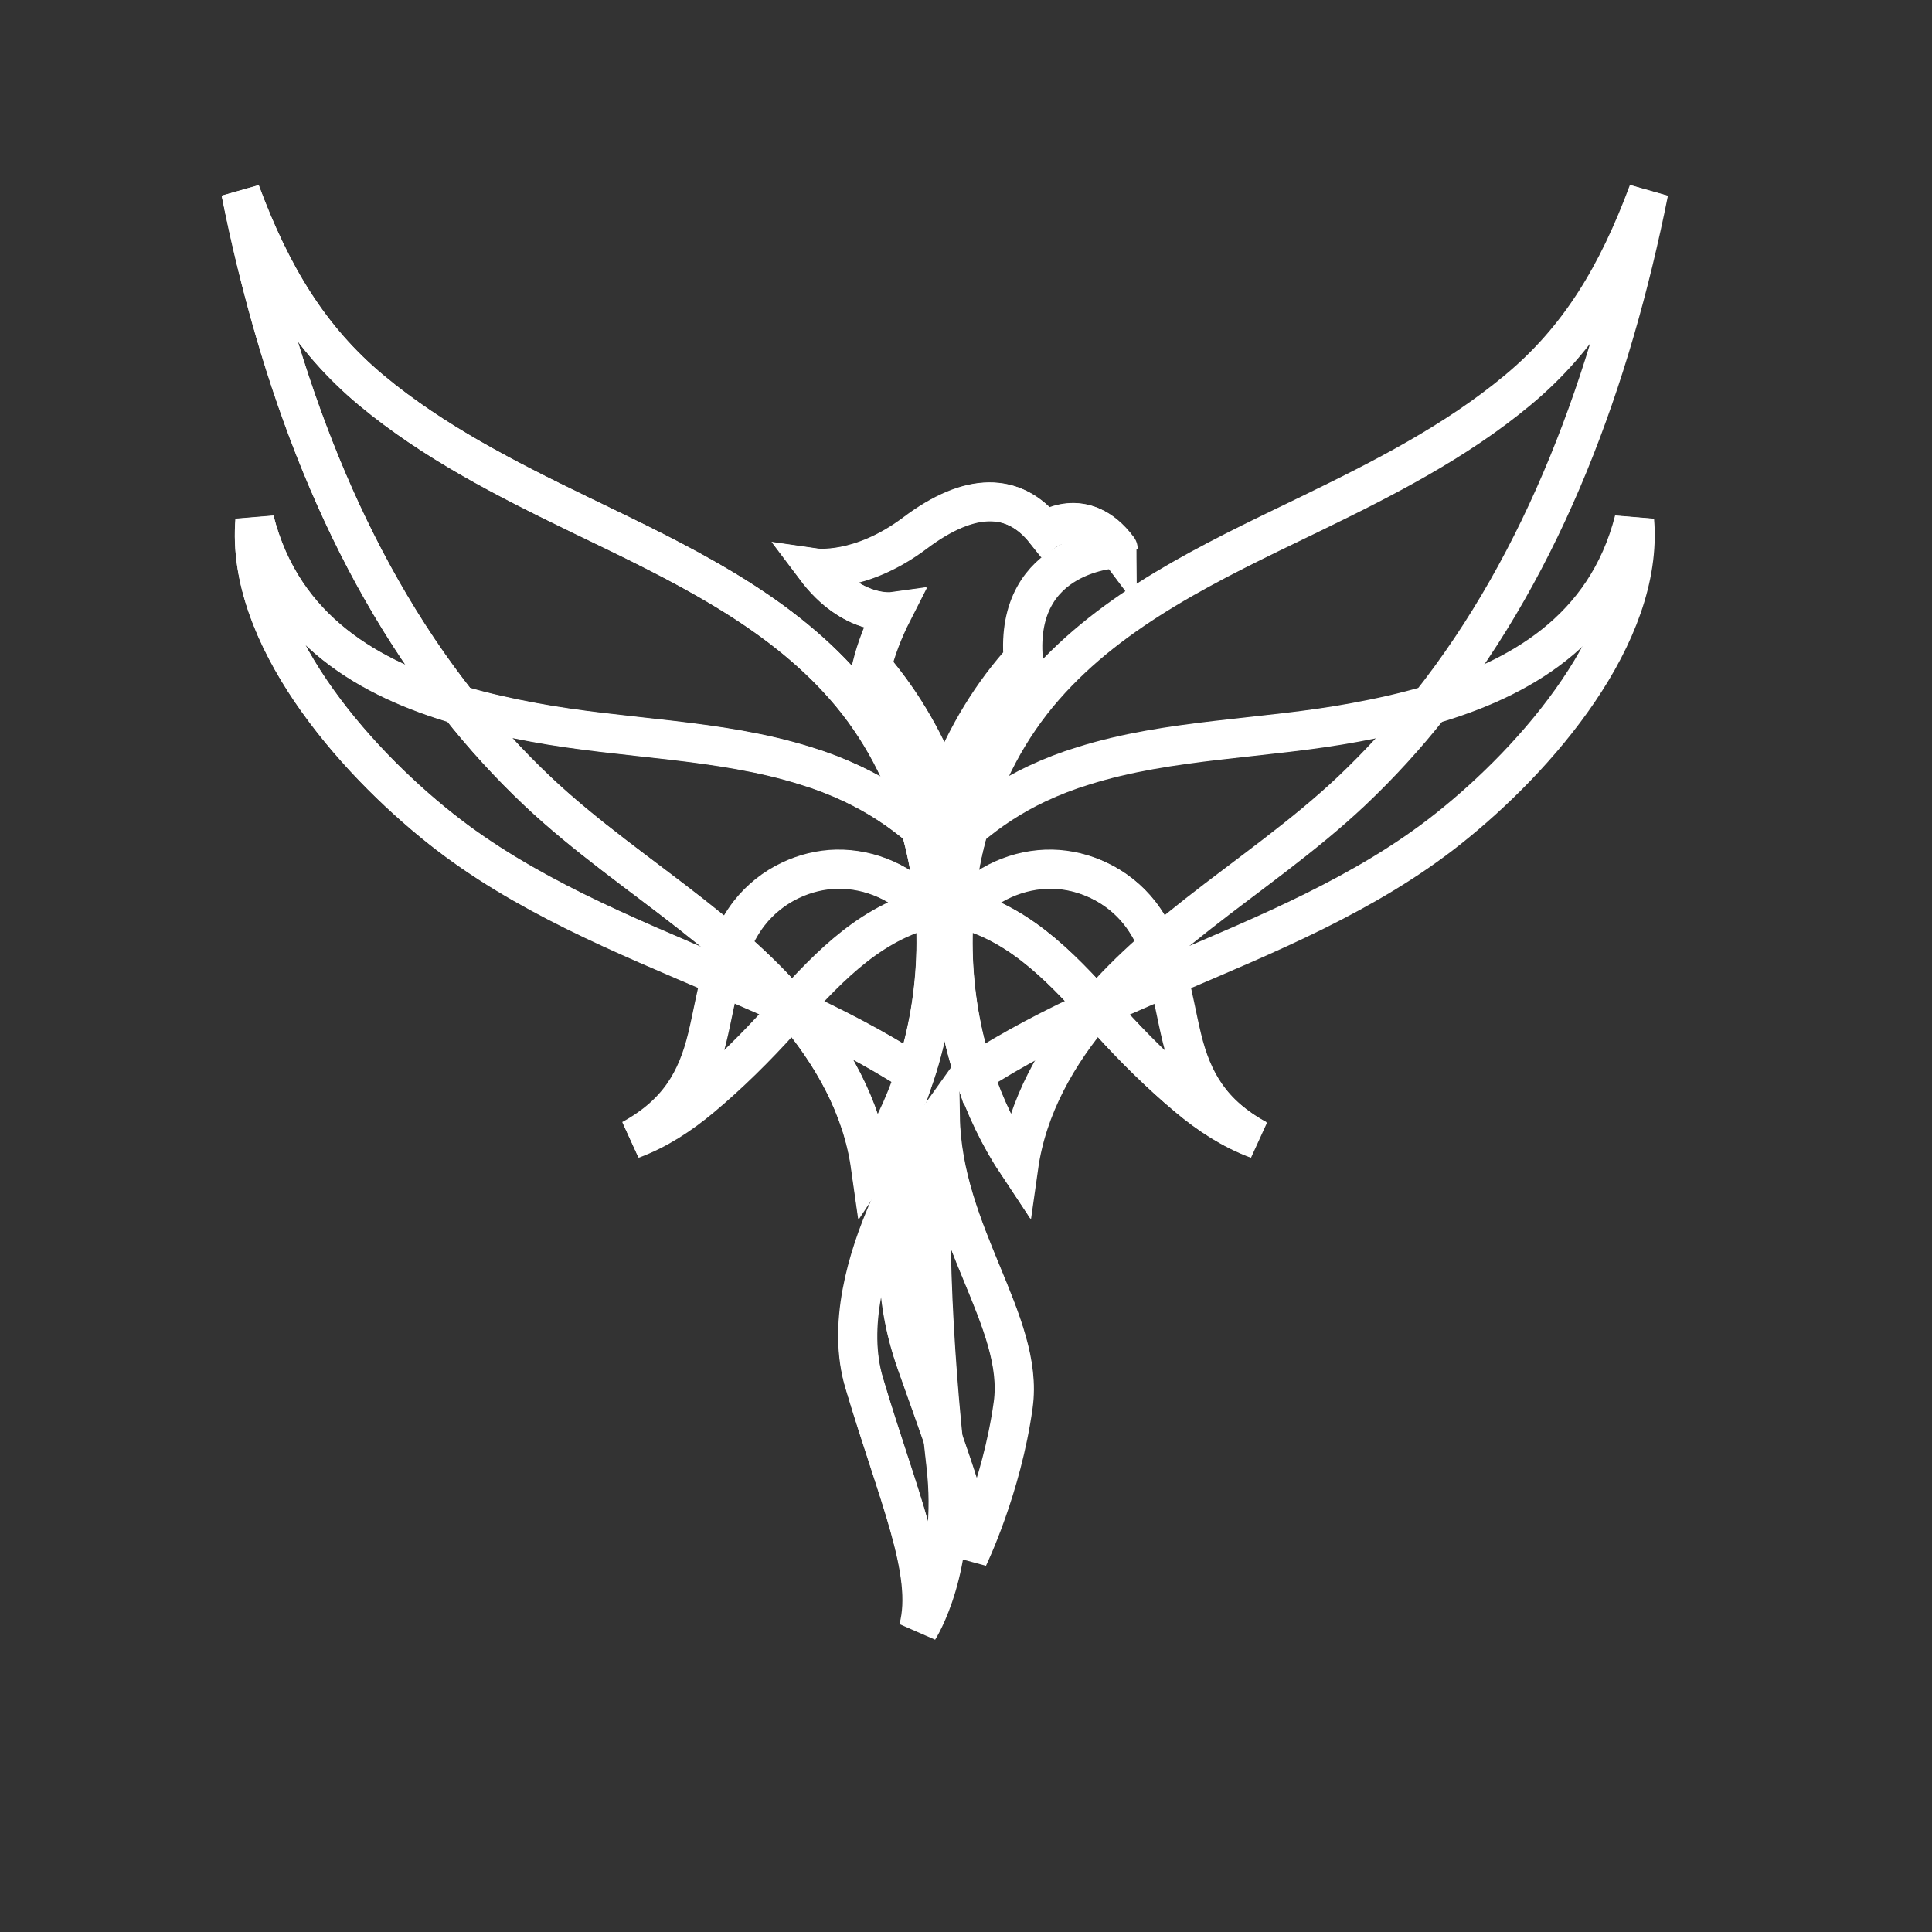 <?xml version="1.0" encoding="utf-8"?>
<svg viewBox="0 0 500 500" xmlns="http://www.w3.org/2000/svg">
  <rect x="0" y="0" width="500" height="500" fill="#333333" stroke="none"/>
  <linearGradient id="SVGID_1_" gradientUnits="userSpaceOnUse" x1="632.104" y1="426.823" x2="817.894" y2="177.719" gradientTransform="matrix(0.442, 0, 0, 0.442, 23.516, 14.665)">
    <stop offset="0" style="stop-color:#60CAE6"/>
    <stop offset="1" style="stop-color:#D0E8F8"/>
  </linearGradient>
  <linearGradient id="SVGID_2_" gradientUnits="userSpaceOnUse" x1="472.977" y1="598.033" x2="903.357" y2="251.805" gradientTransform="matrix(0.442, 0, 0, 0.442, 23.516, 14.665)">
    <stop offset="0" style="stop-color:#804D9E"/>
    <stop offset="1" style="stop-color:#93D5F5"/>
  </linearGradient>
  <linearGradient id="SVGID_3_" gradientUnits="userSpaceOnUse" x1="529.132" y1="471.336" x2="674.831" y2="594.619" gradientTransform="matrix(0.442, 0, 0, 0.442, 23.516, 14.665)">
    <stop offset="0" style="stop-color:#EE1F60"/>
    <stop offset="1" style="stop-color:#FAA53D"/>
  </linearGradient>
  <linearGradient id="SVGID_4_" gradientUnits="userSpaceOnUse" x1="475.627" y1="632.204" x2="475.627" y2="875.143" gradientTransform="matrix(0.442, 0, 0, 0.442, 23.516, 14.665)">
    <stop offset="0" style="stop-color:#60CAE6"/>
    <stop offset="1" style="stop-color:#D0E8F8"/>
  </linearGradient>
  <linearGradient id="SVGID_5_" gradientUnits="userSpaceOnUse" x1="507.014" y1="612.542" x2="507.014" y2="918.907" gradientTransform="matrix(0.442, 0, 0, 0.442, 23.516, 14.665)">
    <stop offset="0" style="stop-color:#EE1F60"/>
    <stop offset="1" style="stop-color:#FAA53D"/>
  </linearGradient>
  <linearGradient id="SVGID_6_" gradientUnits="userSpaceOnUse" x1="587.526" y1="426.823" x2="773.316" y2="177.719" gradientTransform="matrix(-0.442, 0, 0, 0.442, 445.542, 14.665)">
    <stop offset="0" style="stop-color:#60CAE6"/>
    <stop offset="1" style="stop-color:#D0E8F8"/>
  </linearGradient>
  <linearGradient id="SVGID_7_" gradientUnits="userSpaceOnUse" x1="428.398" y1="598.033" x2="858.779" y2="251.805" gradientTransform="matrix(-0.442, 0, 0, 0.442, 445.542, 14.665)">
    <stop offset="0" style="stop-color:#804D9E"/>
    <stop offset="1" style="stop-color:#93D5F5"/>
  </linearGradient>
  <linearGradient id="SVGID_8_" gradientUnits="userSpaceOnUse" x1="484.554" y1="471.336" x2="630.253" y2="594.619" gradientTransform="matrix(-0.442, 0, 0, 0.442, 445.542, 14.665)">
    <stop offset="0" style="stop-color:#EE1F60"/>
    <stop offset="1" style="stop-color:#FAA53D"/>
  </linearGradient>
  <linearGradient id="SVGID_9_" gradientUnits="userSpaceOnUse" x1="439.691" y1="453.222" x2="550.985" y2="210.847" gradientTransform="matrix(0.442, 0, 0, 0.442, 23.516, 14.665)">
    <stop offset="0" style="stop-color:#EE1F60"/>
    <stop offset="1" style="stop-color:#FAA53D"/>
  </linearGradient>
  <g transform="matrix(0.442, 0, 0, 0.442, 23.516, 14.665)" style="">
    <path class="st0" d="M912.3,79.2C890.3,189,851.5,295,784.4,379.7c-14,17.8-29.4,34.7-46.1,50.5c-28.1,26.5-60,48.4-90.3,72.2 c-7.7,6.1-15.4,12.2-22.8,18.7c-1.3,1.1-2.7,2.3-4.1,3.5c-11.2,9.9-22.1,20.7-31.9,32.2c-0.1,0.1-0.1,0.2-0.3,0.3 c-23,26.9-40.6,58-45.5,92.7c-11.2-16.8-19.9-35-26.2-54.1c-15.3-46.3-16.4-97.4-3.1-144c8.6-30.4,23.4-58.9,44.4-82.8 c40.3-46,97.4-72.9,152.5-99.5c1.1-0.5,2.2-1,3.3-1.6c42.5-20.6,85-42.2,121.3-72.4C872.1,165.1,894.2,127.8,912.3,79.2z" style="fill: rgb(255, 255, 255); fill-opacity: 0; stroke-width: 22.639px; stroke: rgb(255, 255, 255);"/>
    <path class="st0" d="M794.9,452.3c-24.2,19.2-50.8,34.6-78.4,48.3c-27.9,13.8-56.8,25.8-85.5,38.1c-4.7,2-9.4,4-14.2,6.1 c-9.1,3.9-18.3,8-27.4,12.2c-0.1,0-0.2,0.1-0.4,0.1c-24.7,11.4-49,23.9-71.7,38.6c-15.3-46.3-16.4-97.4-3.1-144 c12-10.3,25.4-19,39.8-25.8c8.9-4.2,18-7.7,27.2-10.5c50.7-16,106.5-15.6,159.4-25.5c14.1-2.6,28.9-5.8,43.8-10.2 c51.5-15,103.1-43.4,119.6-108.1C909.6,338.5,847.5,410.6,794.9,452.3z" style="fill: rgb(255, 255, 255); fill-opacity: 0; stroke-width: 22.639px; stroke: rgb(255, 255, 255);"/>
    <path class="st0" d="M510.8,499.4c35.7,9.5,60.7,37.5,85.4,65c13.9,15.5,30.2,31.6,46.1,44.9c12.4,10.4,25.8,19.2,40.9,24.8 c-27.1-14.9-38.1-34.2-44.2-59.4c-6.1-25.2-8.7-52.5-24.6-73c-6.4-8.2-14.8-14.9-24.2-19.3c-8.4-4-17.7-6.3-27-6.5 C543.4,475.5,523.6,484.3,510.8,499.4z" style="fill: rgb(255, 255, 255); fill-opacity: 0; stroke-width: 22.639px; stroke: rgb(255, 255, 255);"/>
    <path class="st0" d="M497.5,620.7L497.5,620.7c0,0-64.3,89.7-44.6,156s40.5,111.2,31.9,144.1c0,0,23-35.9,16-96.1 S487.1,655.6,497.5,620.7z" style="fill: rgb(255, 255, 255); fill-opacity: 0; stroke-width: 22.639px; stroke: rgb(255, 255, 255);"/>
    <path class="st0" d="M497.5,620.7c0,0-43.7,61.1-14,144.7s32.4,89.7,30.4,113.3c0,0,19.6-40.5,26.3-89 C547,741.1,498.6,689.1,497.5,620.7z" style="fill: rgb(255, 255, 255); fill-opacity: 0; stroke-width: 22.639px; stroke: rgb(255, 255, 255);"/>
    <path class="st0" d="M87.7,79.2c22,109.8,60.8,215.9,127.9,300.6c14,17.8,29.4,34.7,46.1,50.5c28.1,26.5,60,48.4,90.3,72.2 c7.7,6.1,15.4,12.2,22.8,18.7c1.3,1.1,2.7,2.3,4.1,3.5c11.2,9.9,22.1,20.7,31.9,32.2c0.1,0.1,0.1,0.2,0.3,0.3 c23,26.9,40.6,58,45.5,92.7c11.2-16.8,19.9-35,26.2-54.1c15.3-46.3,16.4-97.4,3.1-144c-8.6-30.4-23.4-58.9-44.4-82.8 c-40.3-46-97.4-72.9-152.5-99.5c-1.1-0.5-2.2-1-3.3-1.6c-42.5-20.6-85-42.2-121.3-72.4C127.9,165.1,105.8,127.8,87.7,79.2z" style="fill: rgb(255, 255, 255); fill-opacity: 0; stroke-width: 22.639px; stroke: rgb(255, 255, 255);"/>
    <path class="st0" d="M205.1,452.3c24.2,19.2,50.8,34.6,78.4,48.3c27.9,13.8,56.8,25.8,85.5,38.1c4.7,2,9.4,4,14.2,6.1 c9.1,3.9,18.3,8,27.4,12.2c0.1,0,0.2,0.1,0.4,0.1c24.7,11.4,49,23.9,71.7,38.6c15.3-46.3,16.4-97.4,3.1-144 c-12-10.3-25.4-19-39.8-25.8c-8.9-4.2-18-7.7-27.2-10.5c-50.7-16-106.5-15.6-159.4-25.5c-14.1-2.6-28.9-5.8-43.8-10.2 c-51.5-15-103.1-43.4-119.6-108.1C90.4,338.5,152.5,410.6,205.1,452.3z" style="fill: rgb(255, 255, 255); fill-opacity: 0; stroke-width: 22.639px; stroke: rgb(255, 255, 255);"/>
    <path class="st0" d="M489.2,499.4c-35.7,9.5-60.7,37.5-85.4,65c-13.9,15.5-30.2,31.6-46.1,44.9c-12.4,10.4-25.8,19.2-40.9,24.8 c27.1-14.9,38.1-34.2,44.2-59.4c6.1-25.2,8.7-52.5,24.6-73c6.4-8.2,14.8-14.9,24.2-19.3c8.4-4,17.7-6.3,27-6.5 C456.6,475.5,476.4,484.3,489.2,499.4z" style="fill: rgb(255, 255, 255); fill-opacity: 0; stroke-width: 22.639px; stroke: rgb(255, 255, 255);"/>
    <path class="st0" d="M546.1,353c-0.8,0.9-1.6,1.8-2.5,2.8C524.9,377.2,510,403,500,431.1c-9.8-27.5-24.3-52.8-42.6-74 c2.6-10.3,6.7-21.1,12.3-32.1c0,0-23.7,3.3-45.4-25.6c0,0,26.2,3.8,58.4-20.4c32.2-24.2,58-24.1,76.2-1.2c0,0,22.8-16.4,42.7,10.3 C601.6,288,540.8,289.7,546.1,353z" style="fill: rgb(255, 255, 255); fill-opacity: 0; stroke-width: 22.639px; stroke: rgb(255, 255, 255);"/>
  </g>
  <path class="st1" d="M 426.495 49.649 C 416.777 98.15 399.639 144.972 369.999 182.386 C 363.815 190.248 357.013 197.713 349.636 204.692 C 337.224 216.398 323.133 226.071 309.749 236.584 C 306.348 239.279 302.947 241.973 299.678 244.844 C 299.104 245.33 298.485 245.86 297.867 246.39 C 292.92 250.763 288.105 255.534 283.776 260.614 C 283.732 260.658 283.732 260.702 283.644 260.746 C 273.484 272.628 265.71 286.366 263.545 301.693 C 258.598 294.273 254.755 286.233 251.972 277.797 C 245.214 257.345 244.728 234.773 250.603 214.189 C 254.402 200.761 260.939 188.172 270.215 177.615 C 288.017 157.296 313.239 145.414 337.577 133.664 C 338.063 133.443 338.549 133.222 339.035 132.957 C 357.808 123.858 376.581 114.317 392.615 100.977 C 408.738 87.593 418.5 71.117 426.495 49.649 Z" style="fill: url(#SVGID_1_); fill-opacity: 0; stroke-width: 10px; stroke: rgb(255, 255, 255);"/>
  <path class="st2" d="M 374.637 214.454 C 363.948 222.935 352.198 229.738 340.007 235.789 C 327.683 241.885 314.917 247.186 302.24 252.619 C 300.164 253.502 298.088 254.386 295.967 255.313 C 291.948 257.036 287.884 258.847 283.864 260.702 C 283.82 260.702 283.776 260.746 283.688 260.746 C 272.777 265.782 262.044 271.303 252.017 277.797 C 245.258 257.345 244.772 234.773 250.647 214.189 C 255.948 209.64 261.867 205.797 268.228 202.793 C 272.159 200.938 276.179 199.392 280.242 198.155 C 302.637 191.087 327.285 191.264 350.652 186.891 C 356.88 185.743 363.418 184.329 369.999 182.386 C 392.748 175.76 415.54 163.215 422.829 134.636 C 425.302 164.187 397.872 196.035 374.637 214.454 Z" style="fill: url(#SVGID_2_); fill-opacity: 0; stroke-width: 10px; stroke: rgb(255, 255, 255);"/>
  <path class="st3" d="M 249.145 235.259 C 264.915 239.455 275.958 251.824 286.868 263.971 C 293.008 270.817 300.208 277.929 307.231 283.804 C 312.709 288.398 318.628 292.285 325.297 294.759 C 313.327 288.177 308.468 279.652 305.774 268.521 C 303.079 257.389 301.931 245.33 294.907 236.275 C 292.08 232.653 288.37 229.694 284.218 227.75 C 280.507 225.983 276.399 224.967 272.291 224.879 C 263.545 224.702 254.799 228.589 249.145 235.259 Z" style="fill: url(#SVGID_3_); fill-opacity: 0; stroke-width: 10px; stroke: rgb(255, 255, 255);"/>
  <path class="st4" d="M 243.271 288.84 L 243.271 288.84 C 243.271 288.84 214.868 328.462 223.57 357.747 C 232.272 387.033 241.46 406.866 237.661 421.399 C 237.661 421.399 247.82 405.541 244.728 378.95 C 241.636 352.358 238.677 304.255 243.271 288.84 Z" style="fill: url(#SVGID_4_); fill-opacity: 0; stroke-width: 10px; stroke: rgb(255, 255, 255);"/>
  <path class="st5" d="M 243.271 288.84 C 243.271 288.84 223.967 315.828 237.086 352.756 C 250.206 389.684 251.398 392.378 250.515 402.803 C 250.515 402.803 259.172 384.913 262.132 363.49 C 265.136 342.022 243.756 319.053 243.271 288.84 Z" style="fill: url(#SVGID_5_); fill-opacity: 0; stroke-width: 10px; stroke: rgb(255, 255, 255);"/>
  <path class="st6" d="M 62.255 49.649 C 71.972 98.15 89.111 145.016 118.75 182.43 C 124.934 190.292 131.737 197.757 139.114 204.736 C 151.526 216.442 165.617 226.116 179.001 236.628 C 182.402 239.323 185.803 242.017 189.072 244.889 C 189.646 245.375 190.264 245.905 190.883 246.435 C 195.83 250.808 200.645 255.578 204.974 260.658 C 205.018 260.702 205.018 260.746 205.106 260.79 C 215.266 272.673 223.04 286.41 225.204 301.738 C 230.152 294.317 233.994 286.278 236.777 277.841 C 243.536 257.389 244.021 234.817 238.147 214.233 C 234.348 200.805 227.81 188.216 218.534 177.659 C 200.733 157.34 175.511 145.458 151.172 133.708 C 150.687 133.487 150.201 133.267 149.715 133.002 C 130.942 123.902 112.169 114.361 96.134 101.021 C 80.012 87.593 70.25 71.117 62.255 49.649 Z" style="fill: url(#SVGID_6_); fill-opacity: 0; stroke-width: 10px; stroke: rgb(255, 255, 255);"/>
  <path class="st7" d="M 114.112 214.454 C 124.802 222.935 136.552 229.738 148.743 235.789 C 161.067 241.885 173.833 247.186 186.51 252.619 C 188.586 253.502 190.662 254.386 192.782 255.313 C 196.802 257.036 200.866 258.847 204.885 260.702 C 204.929 260.702 204.974 260.746 205.062 260.746 C 215.972 265.782 226.706 271.303 236.733 277.797 C 243.491 257.345 243.977 234.773 238.102 214.189 C 232.802 209.64 226.883 205.797 220.522 202.793 C 216.591 200.938 212.571 199.392 208.507 198.155 C 186.112 191.087 161.464 191.264 138.098 186.891 C 131.869 185.743 125.332 184.329 118.75 182.386 C 96.002 175.76 73.209 163.215 65.921 134.636 C 63.447 164.187 90.878 196.035 114.112 214.454 Z" style="fill: url(#SVGID_7_); fill-opacity: 0; stroke-width: 10px; stroke: rgb(255, 255, 255);"/>
  <path class="st8" d="M 239.604 235.259 C 223.835 239.455 212.792 251.824 201.882 263.971 C 195.742 270.817 188.542 277.929 181.518 283.804 C 176.041 288.398 170.122 292.285 163.452 294.759 C 175.423 288.177 180.282 279.652 182.976 268.521 C 185.671 257.389 186.819 245.33 193.842 236.275 C 196.669 232.653 200.38 229.694 204.532 227.75 C 208.242 225.983 212.35 224.967 216.458 224.879 C 225.204 224.702 233.95 228.589 239.604 235.259 Z" style="fill: url(#SVGID_8_); fill-opacity: 0; stroke-width: 10px; stroke: rgb(255, 255, 255);"/>
  <path class="st9" d="M 264.738 170.592 C 264.385 170.989 264.031 171.387 263.634 171.829 C 255.374 181.281 248.792 192.678 244.375 205.09 C 240.046 192.943 233.641 181.767 225.558 172.403 C 226.706 167.853 228.517 163.083 230.991 158.224 C 230.991 158.224 220.522 159.681 210.937 146.916 C 210.937 146.916 222.51 148.594 236.733 137.905 C 250.956 127.215 262.353 127.259 270.392 137.375 C 270.392 137.375 280.463 130.13 289.253 141.924 C 289.253 141.88 262.397 142.631 264.738 170.592 Z" style="fill: url(#SVGID_9_); fill-opacity: 0; stroke-width: 10px; stroke: rgb(255, 255, 255);"/>
</svg>